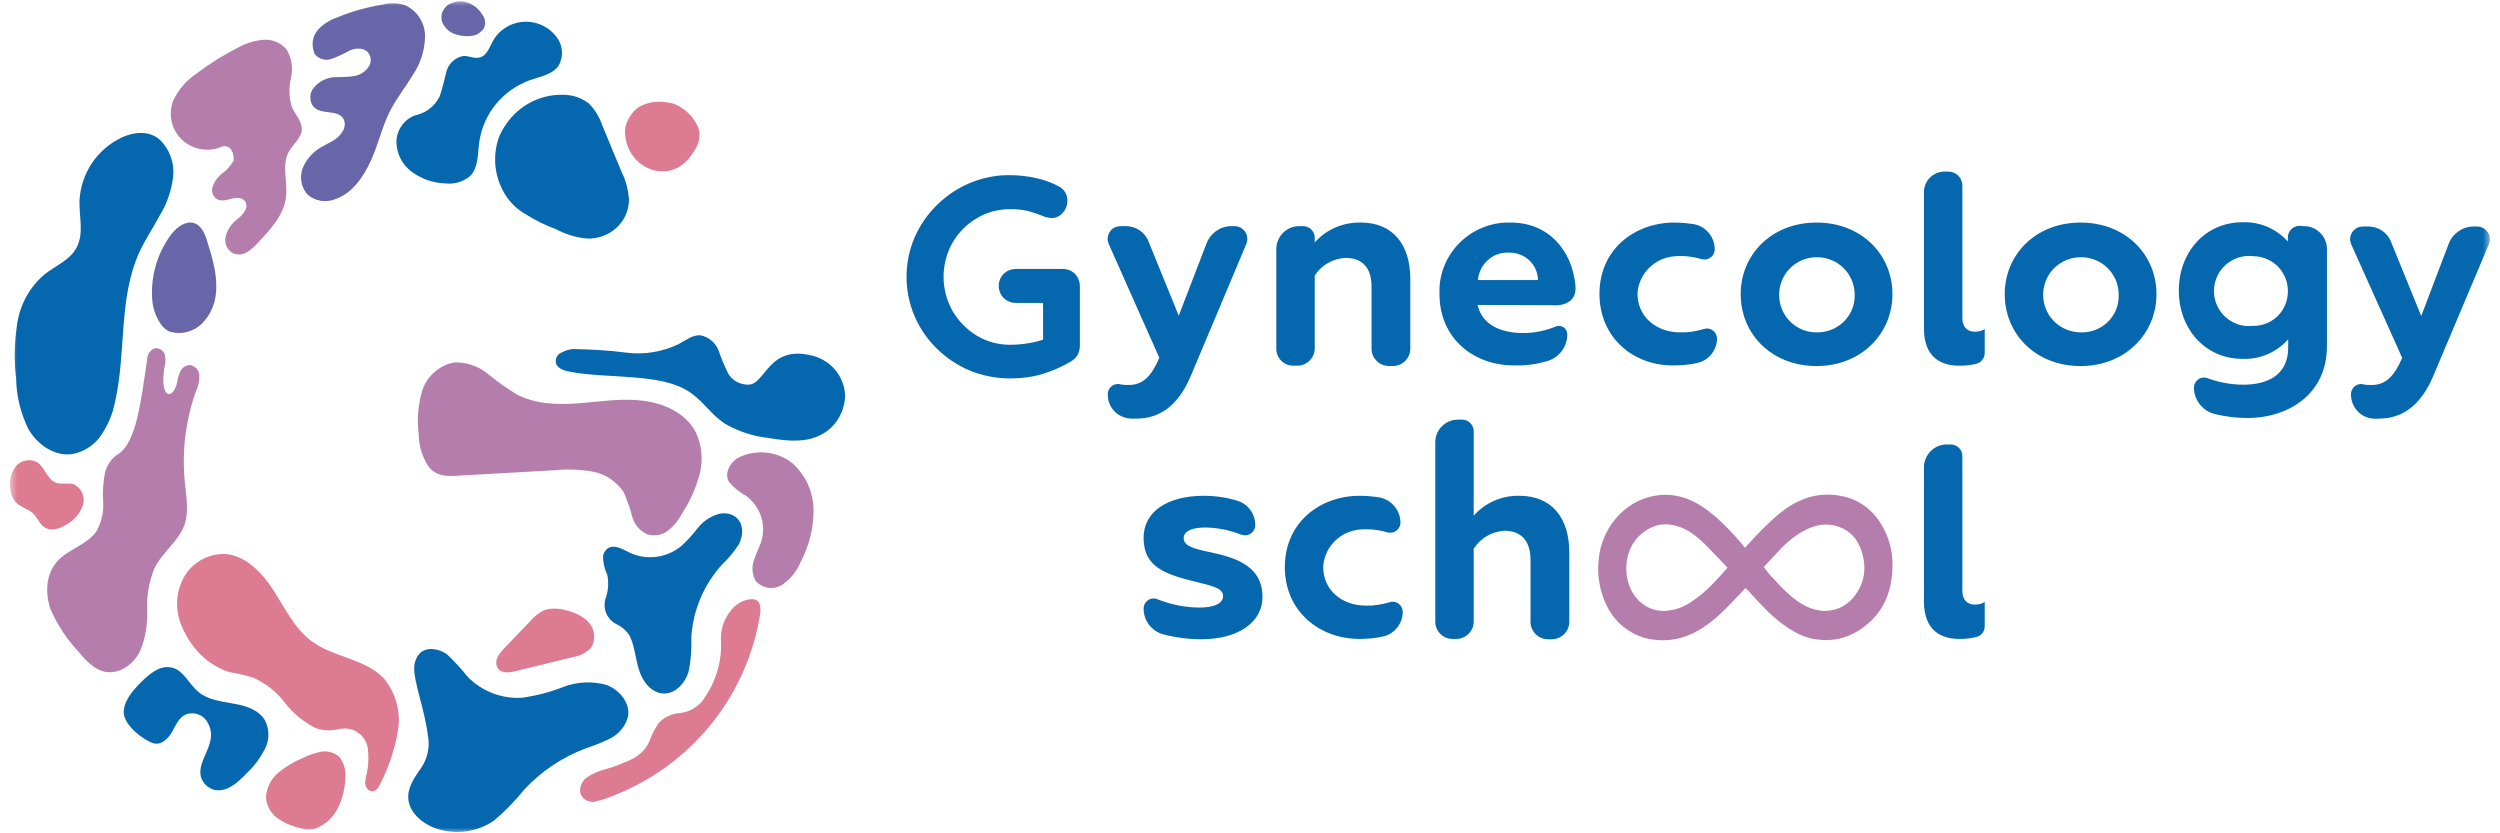 <svg width="216" height="72" viewBox="0 0 216 72" fill="none" xmlns="http://www.w3.org/2000/svg">
<mask id="mask0_1_2757" style="mask-type:luminance" maskUnits="userSpaceOnUse" x="0" y="0" width="216" height="72">
<path d="M215.265 0H0.734V72H215.265V0Z" fill="white"/>
</mask>
<g mask="url(#mask0_1_2757)">
<path d="M54.001 11.182C53.973 12.057 54.228 12.904 54.767 13.582C55.307 14.259 56.101 14.711 56.981 14.796C57.861 14.88 58.712 14.542 59.308 13.92C59.705 13.469 60.982 12.085 60.187 10.73C59.875 10.109 59.364 9.6 58.769 9.233C58.4 9.008 58.002 8.866 57.577 8.838C56.754 8.697 55.903 8.838 55.165 9.262C54.54 9.742 54.115 10.419 54.001 11.182Z" fill="#DC7B91"/>
<path d="M39.131 2.881C39.613 3.078 40.152 3.163 40.691 3.107C41.145 3.078 41.543 2.824 41.798 2.457C41.997 2.062 41.94 1.582 41.656 1.243C41.287 0.622 40.635 0.198 39.925 0.114C39.528 0.085 39.131 0.198 38.79 0.368C38.62 0.453 38.478 0.622 38.365 0.791C38.109 1.13 38.081 1.554 38.223 1.949C38.393 2.344 38.733 2.683 39.131 2.881Z" fill="#6965A9"/>
<path d="M43.843 17.112C42.764 15.588 42.481 13.639 43.105 11.861C43.275 11.465 43.474 11.07 43.729 10.731C44.836 9.093 46.709 8.133 48.667 8.19C49.462 8.19 50.199 8.444 50.824 8.896C51.391 9.432 51.788 10.11 52.044 10.844C52.611 12.199 53.151 13.555 53.718 14.882C54.087 15.616 54.286 16.435 54.342 17.253C54.342 18.185 53.945 19.061 53.264 19.682C52.583 20.303 51.675 20.642 50.739 20.613C49.774 20.529 48.866 20.246 48.014 19.795C47.106 19.456 46.226 19.032 45.404 18.496C44.779 18.157 44.269 17.677 43.843 17.112Z" fill="#0567AE"/>
<path d="M35.955 9.94C34.962 10.251 34.281 11.182 34.252 12.227C34.252 13.244 34.734 14.232 35.586 14.853C36.409 15.446 37.402 15.813 38.423 15.841C39.19 15.954 39.984 15.728 40.608 15.22C41.346 14.486 41.261 13.328 41.403 12.312C41.744 9.827 43.446 7.766 45.801 6.919C46.681 6.608 47.731 6.439 48.242 5.705C48.724 4.886 48.639 3.841 48.015 3.107C46.88 1.695 44.837 1.47 43.418 2.571C43.077 2.825 42.794 3.164 42.595 3.531C42.283 4.095 42.056 4.83 41.431 4.971C40.977 5.084 40.523 4.83 40.069 4.83C39.331 4.943 38.736 5.507 38.565 6.213C38.395 6.919 38.225 7.625 37.998 8.303C37.6 9.121 36.863 9.743 35.955 9.94Z" fill="#0567AE"/>
<path d="M27.043 4.18C27.071 4.349 27.128 4.491 27.185 4.66C27.525 5.112 28.15 5.281 28.66 5.083C29.2 4.886 29.739 4.632 30.25 4.349C30.874 4.095 31.64 4.123 31.924 4.745C32.066 5.027 32.066 5.366 31.924 5.648C31.64 6.156 31.101 6.523 30.533 6.58C30.079 6.665 29.597 6.636 29.114 6.665C28.291 6.636 27.497 7.032 27.015 7.709C26.759 8.105 26.759 8.613 26.958 9.036C27.582 10.081 29.2 9.319 29.71 10.335C29.852 10.674 29.796 11.041 29.597 11.352C29.2 12.057 28.49 12.283 27.866 12.65C27.128 13.046 26.532 13.667 26.192 14.429C25.851 15.22 25.993 16.152 26.561 16.801C27.242 17.394 28.178 17.535 29.001 17.197C30.448 16.688 31.413 15.276 32.066 13.836C32.718 12.396 33.03 10.843 33.768 9.46C34.307 8.443 35.045 7.512 35.641 6.523C36.294 5.563 36.691 4.406 36.719 3.248C36.776 2.062 36.095 0.961 35.017 0.453C34.393 0.255 33.712 0.227 33.059 0.396C31.697 0.622 30.363 0.989 29.086 1.526C28.49 1.723 27.923 2.091 27.497 2.542C27.1 2.994 26.929 3.587 27.043 4.18Z" fill="#6965A9"/>
<path d="M20.034 13.045C19.893 12.707 19.495 12.537 19.155 12.678C17.566 13.356 15.721 12.65 15.012 11.069C14.7 10.335 14.671 9.488 14.955 8.725C15.409 7.737 16.119 6.918 17.027 6.325C18.133 5.478 19.325 4.744 20.545 4.123C21.198 3.756 21.907 3.53 22.674 3.445C23.468 3.361 24.263 3.671 24.773 4.292C25.199 5.027 25.341 5.902 25.142 6.721C24.944 7.539 24.972 8.387 25.199 9.205C25.483 9.883 26.107 10.476 26.079 11.21C26.022 11.944 25.313 12.452 24.944 13.13C24.32 14.259 24.859 15.671 24.717 16.97C24.547 18.551 23.383 19.822 22.276 20.98C22.021 21.29 21.709 21.544 21.368 21.77C21.028 21.996 20.602 22.052 20.205 21.911C19.637 21.657 19.354 21.036 19.495 20.443C19.637 19.85 20.006 19.314 20.488 18.947C20.801 18.721 21.056 18.438 21.226 18.099C21.311 17.902 21.311 17.676 21.226 17.478C20.999 17.026 20.432 17.055 20.006 17.168C19.581 17.281 18.985 17.478 18.587 17.083C18.389 16.885 18.275 16.575 18.332 16.292C18.474 15.728 18.814 15.248 19.268 14.937C19.637 14.655 19.949 14.288 20.176 13.893C20.205 13.582 20.176 13.3 20.034 13.045Z" fill="#B47DAB"/>
<path d="M10.499 11.889C11.577 11.381 12.883 11.268 13.791 12.058C14.67 12.905 15.096 14.091 14.954 15.305C14.812 16.491 14.415 17.621 13.791 18.637C13.223 19.682 12.57 20.67 12.06 21.743C10.215 25.752 10.925 30.439 9.931 34.76C9.733 35.804 9.307 36.764 8.711 37.639C8.115 38.515 7.151 39.108 6.101 39.249C4.597 39.39 3.178 38.345 2.44 37.047C1.787 35.691 1.418 34.223 1.39 32.698C1.191 31.089 1.248 29.451 1.503 27.87C1.759 26.261 2.582 24.793 3.83 23.72C4.795 22.957 6.044 22.477 6.611 21.404C7.264 20.19 6.838 18.75 6.867 17.367C6.98 14.995 8.371 12.905 10.499 11.889Z" fill="#0567AE"/>
<path d="M13.166 26.063C12.968 23.974 13.564 21.856 14.841 20.19C15.295 19.625 16.004 19.089 16.714 19.258C17.423 19.456 17.735 20.247 17.934 20.952C18.388 22.421 18.842 23.945 18.643 25.47C18.53 26.43 18.104 27.305 17.423 27.983C16.714 28.661 15.72 28.915 14.784 28.689C13.876 28.463 13.252 26.995 13.166 26.063Z" fill="#6965A9"/>
<path d="M10.274 39.192C11.778 38.147 12.176 34.731 12.715 31.032C12.715 30.637 12.97 30.27 13.339 30.1C13.736 30.016 14.134 30.27 14.247 30.665C14.332 31.06 14.304 31.456 14.191 31.823C13.793 34.533 14.985 34.59 15.325 32.952C15.354 32.641 15.467 32.331 15.609 32.02C15.78 31.738 16.092 31.54 16.432 31.54C16.886 31.625 17.227 32.02 17.227 32.472C17.227 32.924 17.142 33.376 16.943 33.771C16.035 36.312 15.694 39.023 15.978 41.733C16.092 42.919 16.319 44.133 15.978 45.234C15.496 46.731 14.049 47.663 13.339 49.103C12.885 50.232 12.658 51.474 12.715 52.689C12.771 53.903 12.573 55.145 12.091 56.274C11.551 57.376 10.36 58.251 9.139 58.053C8.146 57.884 7.408 57.065 6.784 56.303C5.762 55.23 4.968 53.987 4.372 52.66C3.89 51.277 3.946 49.611 4.94 48.51C5.933 47.409 7.55 47.07 8.345 45.884C8.77 45.121 8.969 44.246 8.912 43.371C8.856 42.496 8.912 41.62 9.083 40.773C9.281 40.096 9.707 39.531 10.274 39.192Z" fill="#B47DAB"/>
<path d="M0.88 42.071C0.795 41.421 0.993 40.744 1.419 40.236C1.873 39.755 2.582 39.614 3.178 39.925C3.888 40.348 4.058 41.421 4.824 41.704C5.278 41.873 5.817 41.704 6.3 41.816C7.009 42.099 7.378 42.861 7.179 43.595C6.952 44.301 6.47 44.894 5.846 45.261C5.221 45.657 4.427 45.967 3.831 45.544C3.405 45.261 3.207 44.697 2.866 44.358C2.1 43.708 0.993 43.793 0.88 42.071Z" fill="#DC7B91"/>
<path d="M39.33 41.112C38.28 41.168 37.542 41.027 36.974 40.237C36.464 39.418 36.18 38.486 36.18 37.526C36.01 36.255 36.123 34.956 36.492 33.714C36.918 32.472 37.968 31.54 39.273 31.314C40.295 31.286 41.316 31.625 42.111 32.274C42.905 32.924 43.728 33.517 44.608 34.053C46.225 34.928 48.183 34.985 50.028 34.844C51.872 34.702 53.689 34.392 55.533 34.618C57.378 34.844 59.251 35.691 60.102 37.328C60.641 38.429 60.754 39.7 60.471 40.886C60.159 42.072 59.676 43.201 59.023 44.218C58.711 44.811 58.314 45.347 57.803 45.771C57.292 46.222 56.583 46.364 55.93 46.166C55.249 45.855 54.767 45.262 54.597 44.556C54.426 43.851 54.171 43.173 53.887 42.524C53.263 41.592 52.298 40.942 51.191 40.745C50.085 40.547 48.978 40.519 47.871 40.632L39.33 41.112Z" fill="#B47DAB"/>
<path d="M31.783 64.688C31.641 63.587 30.62 62.796 29.485 62.965C29.428 62.965 29.343 62.993 29.286 62.993C28.605 63.163 27.924 63.135 27.271 62.909C26.221 62.372 25.313 61.638 24.604 60.706C23.894 59.775 22.958 59.041 21.908 58.56C21.284 58.363 20.659 58.222 20.035 58.109C18.985 57.883 16.857 56.895 15.665 54.015C15.126 52.688 15.183 51.191 15.864 49.921C16.545 48.65 17.907 47.859 19.354 47.859C21.199 47.944 22.646 49.469 23.639 51.022C24.632 52.575 25.483 54.353 26.959 55.426C28.803 56.782 31.443 56.895 33.089 58.532C34.167 59.775 34.649 61.441 34.394 63.078C34.11 64.744 33.571 66.382 32.776 67.878C32.72 68.019 32.606 68.16 32.493 68.245C32.01 68.584 31.613 68.16 31.556 67.737C31.556 67.426 31.584 67.116 31.698 66.805C31.84 66.099 31.868 65.393 31.783 64.688Z" fill="#DC7B91"/>
<path d="M24.205 70.842C23.467 70.419 23.013 69.685 22.984 68.838C23.041 68.019 23.438 67.257 24.091 66.72C24.715 66.212 25.425 65.788 26.191 65.478C26.702 65.224 27.241 65.054 27.78 64.941C28.348 64.857 28.915 65.026 29.341 65.421C29.767 65.986 29.937 66.72 29.823 67.426C29.767 68.301 29.54 69.148 29.142 69.911C28.745 70.701 28.035 71.294 27.212 71.605C26.39 71.831 24.914 71.322 24.205 70.842Z" fill="#DC7B91"/>
<path d="M13.224 64.207C12.288 63.896 10.784 62.654 10.699 61.666C10.614 60.678 11.408 59.718 12.174 58.955C12.941 58.193 13.849 57.431 14.87 57.685C15.892 57.939 16.346 59.153 17.169 59.802C17.991 60.48 19.098 60.593 20.148 60.79C21.198 60.96 22.305 61.299 22.872 62.202C23.298 62.993 23.298 63.953 22.872 64.743C22.447 65.534 21.936 66.24 21.283 66.833C20.545 67.624 19.581 68.471 18.531 68.245C17.963 68.103 17.538 67.68 17.367 67.144C17.084 66.099 17.935 65.111 18.162 64.037C18.332 63.416 18.19 62.739 17.793 62.202C17.396 61.694 16.686 61.496 16.062 61.722C15.438 62.005 15.182 62.682 14.842 63.275C14.501 63.868 13.849 64.433 13.224 64.207Z" fill="#0567AE"/>
<path d="M36.977 63.588C36.721 61.442 35.756 58.901 35.785 57.743C35.785 57.263 35.955 56.783 36.295 56.416C36.92 55.851 37.97 56.049 38.651 56.557C39.275 57.15 39.843 57.771 40.382 58.449C41.602 59.719 43.333 60.397 45.093 60.284C46.313 60.115 47.533 59.804 48.668 59.352C49.831 58.901 51.137 58.844 52.329 59.155C53.492 59.55 54.485 60.736 54.258 61.922C54.06 62.712 53.52 63.362 52.811 63.757C52.102 64.124 51.364 64.406 50.597 64.66C48.583 65.423 46.767 66.637 45.319 68.19C44.525 69.178 43.645 70.082 42.68 70.9C41.12 71.974 39.105 72.171 37.374 71.465C36.267 70.985 35.245 70.025 35.274 68.811C35.274 67.879 35.898 67.061 36.438 66.27C36.948 65.479 37.147 64.519 36.977 63.588Z" fill="#0567AE"/>
<path d="M50.852 53.761C51.419 54.383 51.504 55.286 51.05 55.992C50.624 56.416 50.057 56.698 49.461 56.783L44.495 57.997C44.013 58.11 43.417 58.194 43.076 57.827C42.849 57.545 42.821 57.178 42.963 56.839C43.105 56.529 43.332 56.246 43.587 55.992L45.8 53.677C46.113 53.31 46.481 52.999 46.907 52.773C48.042 52.237 50.17 52.943 50.852 53.761Z" fill="#DC7B91"/>
<path d="M53.263 53.931C52.44 53.507 52.043 52.576 52.327 51.7C52.554 51.051 52.611 50.345 52.469 49.667C52.242 49.159 52.1 48.623 52.1 48.086C52.128 47.804 52.27 47.578 52.469 47.409C53.036 46.985 53.774 47.437 54.398 47.747C55.845 48.425 57.548 48.227 58.825 47.211C59.336 46.759 59.79 46.251 60.215 45.714C60.669 45.093 61.322 44.642 62.06 44.416C62.486 44.303 62.94 44.331 63.337 44.529C64.273 45.008 64.273 46.166 63.848 47.013C63.422 47.663 62.94 48.256 62.372 48.792C60.812 50.514 59.875 52.717 59.733 55.032C59.761 56.049 59.705 57.065 59.478 58.082C59.166 59.07 58.314 59.973 57.293 59.917C56.271 59.86 55.533 58.9 55.221 57.912C54.909 56.952 54.852 55.907 54.426 54.976C54.143 54.496 53.745 54.157 53.263 53.931Z" fill="#0567AE"/>
<path d="M65.636 52.208C65.409 51.389 63.877 51.813 63.196 52.688C62.6 53.394 62.26 54.298 62.288 55.23V55.286C62.401 57.093 61.862 58.9 60.812 60.368V60.397C60.33 61.074 59.564 61.526 58.712 61.611C58.003 61.667 57.35 61.978 56.896 62.486C56.584 62.966 56.3 63.474 56.13 64.011C55.818 64.717 55.251 65.281 54.541 65.62C53.803 65.959 53.065 66.241 52.299 66.467C51.703 66.608 51.136 66.862 50.625 67.23C50.057 67.71 49.859 68.698 50.625 69.121C50.824 69.234 51.022 69.291 51.249 69.291C51.959 69.15 52.668 68.895 53.321 68.613C59.933 65.902 64.615 59.973 65.693 52.942C65.722 52.66 65.693 52.406 65.636 52.208Z" fill="#DC7B91"/>
<path d="M63.818 39.531C63.052 39.955 62.541 40.915 62.995 41.649C63.421 42.157 63.932 42.553 64.499 42.863C65.634 43.738 66.174 45.178 65.833 46.59C65.663 47.211 65.35 47.748 65.152 48.369C64.925 48.962 64.982 49.639 65.294 50.204C65.89 50.854 66.855 50.995 67.592 50.515C68.302 50.035 68.841 49.357 69.153 48.595C69.891 47.211 70.288 45.687 70.288 44.134C70.288 42.553 69.635 41.056 68.444 40.011C67.138 38.967 65.322 38.797 63.818 39.531Z" fill="#B47DAB"/>
<path d="M64.645 33.235C66.177 33.235 66.347 29.706 70.263 30.75C71.824 31.174 72.931 32.529 73.016 34.11C73.016 35.72 72.023 37.188 70.519 37.752C69.213 38.261 67.766 38.063 66.376 37.837C65.07 37.696 63.793 37.272 62.658 36.623C61.381 35.776 60.871 34.788 59.679 33.941C58.231 32.924 56.217 32.727 54.457 32.585C52.698 32.444 50.91 32.444 49.179 32.105C48.697 32.021 48.101 31.795 48.016 31.315C47.987 30.948 48.158 30.609 48.498 30.468C48.81 30.298 49.151 30.186 49.52 30.157C51.052 30.186 52.613 30.27 54.117 30.468C55.649 30.666 57.21 30.411 58.629 29.734C59.253 29.395 59.849 28.915 60.53 28.971C61.239 29.113 61.835 29.621 62.091 30.298C62.318 30.976 62.602 31.625 62.914 32.275C63.283 32.896 63.935 33.235 64.645 33.235Z" fill="#0567AE"/>
<path d="M199.034 19.541C200.112 19.513 201.02 20.389 201.048 21.462V21.49V29.904C201.048 34.196 197.529 36.116 194.21 36.116C193.244 36.116 192.308 36.003 191.372 35.777C190.322 35.523 189.556 34.563 189.556 33.49C189.556 33.01 189.953 32.615 190.435 32.615C190.55 32.615 190.633 32.643 190.719 32.671C191.712 33.038 192.762 33.236 193.841 33.236C195.685 33.236 197.7 32.558 197.7 30.045V29.311C196.706 30.44 195.259 31.062 193.756 31.005C190.492 31.005 188.25 28.379 188.25 25.104C188.25 21.829 190.492 19.203 193.756 19.203C195.259 19.146 196.678 19.767 197.672 20.869V20.502C197.672 19.965 198.126 19.513 198.665 19.513L199.034 19.541ZM197.672 25.189V25.132C197.672 23.523 196.395 22.196 194.777 22.139H194.749C193.074 21.913 191.541 23.071 191.315 24.737C191.087 26.403 192.251 27.927 193.926 28.153C194.21 28.182 194.465 28.182 194.749 28.153H194.777C196.395 28.125 197.672 26.798 197.672 25.189Z" fill="#0567AE"/>
<path d="M95.713 34.108V34.052C95.713 33.572 96.11 33.177 96.593 33.177C96.65 33.177 96.706 33.177 96.791 33.205C97.047 33.261 97.274 33.261 97.529 33.261C98.749 33.261 99.487 32.499 100.168 30.918L95.798 21.092C95.543 20.527 95.798 19.878 96.366 19.624C96.508 19.567 96.678 19.539 96.82 19.539H97.274C98.125 19.539 98.92 20.047 99.232 20.866L101.843 27.276L104.255 21.007C104.595 20.132 105.446 19.539 106.383 19.539H106.667C107.291 19.539 107.773 20.047 107.773 20.64C107.773 20.781 107.745 20.923 107.688 21.064L102.864 32.527C101.843 34.899 100.339 36.17 98.154 36.17H97.728C96.564 36.113 95.713 35.21 95.713 34.108Z" fill="#0567AE"/>
<path d="M203.122 34.11V34.053C203.122 33.573 203.519 33.178 204.001 33.178C204.058 33.178 204.115 33.178 204.171 33.206C204.427 33.263 204.655 33.263 204.909 33.263C206.13 33.263 206.868 32.5 207.548 30.919L203.15 21.121C202.894 20.557 203.15 19.907 203.717 19.653C203.86 19.597 204.03 19.568 204.171 19.568H204.625C205.478 19.568 206.271 20.077 206.584 20.895L209.194 27.305L211.578 21.037C211.918 20.161 212.77 19.568 213.734 19.568H214.019C214.642 19.568 215.126 20.077 215.126 20.67C215.126 20.811 215.096 20.952 215.04 21.093L210.216 32.528C209.194 34.9 207.69 36.171 205.505 36.171H205.079C203.973 36.114 203.15 35.211 203.122 34.11Z" fill="#0567AE"/>
<path d="M110.272 30.128V21.517C110.272 20.444 111.152 19.54 112.23 19.54H112.599C113.139 19.54 113.593 19.992 113.593 20.528V20.952C114.586 19.822 116.033 19.201 117.565 19.229C120.346 19.229 121.85 21.121 121.85 24.114V30.128C121.85 30.947 121.169 31.625 120.346 31.625H120.006C119.183 31.625 118.502 30.947 118.502 30.128V24.764C118.502 22.731 117.282 22.279 116.26 22.279C115.182 22.335 114.16 22.9 113.593 23.804V30.1C113.593 30.919 112.911 31.596 112.089 31.596H111.748C110.925 31.596 110.272 30.947 110.272 30.128Z" fill="#0567AE"/>
<path d="M124.372 25.414C124.23 22.139 126.812 19.372 130.104 19.23C130.246 19.23 130.388 19.23 130.53 19.23C133.821 19.23 135.836 21.659 136.12 24.68C136.29 26.402 134.502 26.374 134.502 26.374L127.664 26.346C128.032 28.012 129.593 28.774 131.608 28.774C132.573 28.774 133.538 28.576 134.417 28.209C134.786 28.068 135.212 28.237 135.354 28.605C135.382 28.689 135.41 28.774 135.41 28.859C135.439 29.903 134.758 30.835 133.765 31.174C132.828 31.456 131.892 31.598 130.927 31.569C127.351 31.626 124.372 29.254 124.372 25.414ZM132.885 24.2C132.856 22.873 131.778 21.828 130.444 21.828C130.416 21.828 130.416 21.828 130.388 21.828C128.997 21.743 127.805 22.816 127.692 24.2H132.885Z" fill="#0567AE"/>
<path d="M138.193 25.386C138.193 21.517 141.258 19.23 144.663 19.23C145.231 19.23 145.798 19.287 146.366 19.372C147.416 19.569 148.153 20.501 148.153 21.546C148.153 22.026 147.756 22.421 147.274 22.421C147.189 22.421 147.104 22.393 147.019 22.393C146.281 22.167 145.486 22.082 144.721 22.139C143.018 22.252 141.655 23.55 141.485 25.244C141.4 27.334 143.103 28.717 145.145 28.717C145.827 28.746 146.507 28.633 147.189 28.435C147.643 28.266 148.153 28.52 148.296 28.972C148.324 29.056 148.353 29.141 148.353 29.226C148.353 30.214 147.671 31.117 146.706 31.343C146.025 31.513 145.316 31.569 144.606 31.569C141.258 31.626 138.193 29.282 138.193 25.386Z" fill="#0567AE"/>
<path d="M150.397 25.414C150.397 21.997 153.064 19.23 156.952 19.23C160.839 19.23 163.507 21.997 163.507 25.414C163.507 28.83 160.811 31.626 156.952 31.626C153.092 31.626 150.397 28.887 150.397 25.414ZM160.244 25.414C160.216 23.607 158.739 22.195 156.923 22.223C155.107 22.252 153.689 23.72 153.717 25.527C153.745 27.306 155.192 28.746 156.98 28.717C158.739 28.746 160.216 27.362 160.244 25.612C160.244 25.555 160.244 25.499 160.244 25.414Z" fill="#0567AE"/>
<path d="M166.229 28.377V16.603C166.229 15.615 167.024 14.824 168.018 14.824H168.329C169.01 14.824 169.549 15.361 169.549 16.038V27.474C169.549 28.321 170.032 28.659 170.627 28.659C170.911 28.659 171.224 28.603 171.48 28.433V30.495C171.48 30.918 171.196 31.314 170.77 31.427C170.316 31.54 169.834 31.596 169.35 31.596C167.762 31.624 166.229 30.918 166.229 28.377Z" fill="#0567AE"/>
<path d="M173.209 25.414C173.209 21.997 175.876 19.23 179.764 19.23C183.652 19.23 186.319 21.997 186.319 25.414C186.319 28.83 183.623 31.626 179.764 31.626C175.905 31.626 173.209 28.887 173.209 25.414ZM183.055 25.414C183.027 23.607 181.552 22.195 179.736 22.223C177.92 22.252 176.5 23.72 176.528 25.527C176.558 27.306 178.005 28.717 179.792 28.717C181.552 28.774 183.027 27.39 183.055 25.64C183.055 25.555 183.055 25.499 183.055 25.414Z" fill="#0567AE"/>
<path d="M87.284 32.697C86.092 32.697 84.901 32.471 83.794 32.02C81.666 31.116 79.935 29.45 79.026 27.332C78.09 25.159 78.09 22.674 79.026 20.5C79.963 18.382 81.666 16.716 83.794 15.812C84.901 15.361 86.092 15.107 87.284 15.135C88.022 15.135 88.788 15.22 89.526 15.389C90.207 15.53 90.888 15.784 91.512 16.123C91.739 16.236 91.938 16.434 92.052 16.66C92.165 16.857 92.222 17.111 92.222 17.337C92.222 17.733 92.08 18.1 91.825 18.382C91.569 18.693 91.2 18.862 90.831 18.834C90.689 18.834 90.548 18.805 90.434 18.777C90.292 18.749 90.15 18.693 90.037 18.636C89.611 18.467 89.186 18.325 88.731 18.213C88.249 18.1 87.767 18.071 87.284 18.071C86.263 18.071 85.241 18.325 84.39 18.862C83.51 19.37 82.801 20.104 82.29 20.98C81.268 22.815 81.268 25.017 82.29 26.852C82.801 27.728 83.51 28.462 84.39 28.998C85.269 29.535 86.263 29.789 87.284 29.789C87.823 29.789 88.363 29.733 88.902 29.648C89.384 29.563 89.895 29.45 90.349 29.253L90.122 29.987V25.808L90.548 26.175H87.795C87.398 26.175 87.029 26.034 86.717 25.751C86.149 25.159 86.149 24.227 86.717 23.662C87.001 23.38 87.398 23.238 87.795 23.238H91.825C92.222 23.238 92.591 23.38 92.874 23.662C93.158 23.944 93.3 24.34 93.3 24.735V29.902C93.3 30.184 93.215 30.467 93.073 30.721C92.931 30.919 92.761 31.088 92.534 31.229C91.768 31.681 90.945 32.048 90.094 32.302C89.186 32.584 88.249 32.697 87.284 32.697Z" fill="#0567AE"/>
<path d="M111.01 48.991C111.01 45.123 114.074 42.836 117.48 42.836C118.047 42.836 118.615 42.892 119.182 42.977C120.232 43.175 120.999 44.106 120.999 45.151C120.999 45.631 120.601 46.027 120.119 46.027C120.034 46.027 119.949 45.998 119.863 45.998C119.126 45.772 118.331 45.688 117.565 45.744C115.862 45.857 114.5 47.156 114.33 48.85C114.245 50.94 115.919 52.323 117.991 52.323C118.672 52.351 119.353 52.238 120.034 52.041C120.488 51.871 120.999 52.125 121.14 52.577C121.169 52.662 121.197 52.775 121.197 52.859C121.197 53.848 120.516 54.751 119.551 54.977C118.87 55.147 118.161 55.203 117.451 55.203C114.074 55.203 111.01 52.888 111.01 48.991Z" fill="#0567AE"/>
<path d="M166.229 51.955V40.379C166.229 39.306 167.11 38.402 168.187 38.402H168.557C169.095 38.402 169.549 38.854 169.549 39.391V51.052C169.549 51.899 170.032 52.238 170.627 52.238C170.911 52.238 171.224 52.181 171.48 52.012V54.101C171.48 54.553 171.196 54.92 170.77 55.033C170.316 55.146 169.862 55.202 169.38 55.202C167.762 55.231 166.229 54.525 166.229 51.955Z" fill="#0567AE"/>
<path d="M98.807 52.577C98.807 52.097 99.204 51.702 99.686 51.702C99.8 51.702 99.913 51.73 100.027 51.786C101.19 52.238 102.411 52.492 103.631 52.492C104.936 52.492 105.674 52.125 105.674 51.504C105.674 50.685 104.369 50.572 102.638 50.092C100.112 49.443 98.807 48.624 98.807 46.45C98.807 44.276 100.765 42.836 104.028 42.836C104.993 42.836 105.958 42.977 106.894 43.26C107.831 43.542 108.455 44.389 108.455 45.377C108.455 45.857 108.058 46.252 107.575 46.252C107.462 46.252 107.348 46.224 107.235 46.196C106.27 45.801 105.22 45.603 104.17 45.575C102.865 45.575 102.269 45.942 102.269 46.507C102.269 47.353 103.716 47.495 105.22 47.862C107.632 48.426 109.079 49.443 109.079 51.589C109.079 53.735 107.008 55.231 103.801 55.231C102.694 55.231 101.588 55.09 100.509 54.808C99.488 54.525 98.807 53.622 98.807 52.577Z" fill="#0567AE"/>
<path d="M124.008 53.705V38.204C124.008 37.131 124.888 36.256 125.966 36.256H126.335C126.874 36.256 127.328 36.708 127.328 37.244V44.557C128.321 43.428 129.768 42.806 131.272 42.835C134.053 42.835 135.586 44.726 135.586 47.719V53.733C135.586 54.552 134.905 55.23 134.082 55.23H133.741C132.918 55.23 132.237 54.552 132.237 53.733V48.369C132.237 46.336 131.017 45.856 129.995 45.856C128.917 45.912 127.924 46.477 127.328 47.409V53.705C127.328 54.524 126.647 55.202 125.824 55.202H125.484C124.689 55.202 124.008 54.552 124.008 53.705Z" fill="#0567AE"/>
<path d="M150.819 50.798C150.224 51.42 149.685 52.013 149.088 52.605C148.295 53.396 147.443 54.102 146.479 54.61C145.513 55.118 144.52 55.344 143.471 55.316C142.59 55.288 141.739 55.09 140.973 54.639C139.838 53.989 139.043 53.029 138.561 51.73C138.135 50.601 137.993 49.443 138.135 48.257C138.391 45.744 140.122 43.627 142.363 42.977C144.123 42.469 145.741 42.836 147.272 43.909C148.21 44.558 149.003 45.349 149.798 46.196C150.139 46.563 150.45 46.93 150.763 47.325C151.132 46.93 151.473 46.563 151.785 46.224C152.635 45.349 153.488 44.502 154.481 43.824C155.673 43.034 156.977 42.638 158.367 42.751C160.411 42.921 161.972 43.965 162.908 45.998C163.362 46.987 163.562 48.059 163.504 49.161C163.419 51.617 162.369 53.424 160.411 54.582C159.361 55.203 158.254 55.401 157.063 55.26C155.928 55.147 154.935 54.61 153.997 53.904C152.891 53.086 151.955 52.041 151.019 50.996C150.962 50.996 150.876 50.911 150.819 50.798ZM152.381 48.991C152.693 49.387 152.976 49.754 153.289 50.064C153.912 50.742 154.537 51.391 155.246 51.9C155.928 52.38 156.636 52.718 157.459 52.775C158.736 52.831 159.787 52.267 160.497 51.109C161.177 50.008 161.234 48.822 160.837 47.608C160.497 46.563 159.844 45.857 158.879 45.519C157.8 45.123 156.751 45.349 155.758 45.914C155.076 46.281 154.481 46.789 153.912 47.354C153.402 47.918 152.863 48.483 152.381 48.991ZM149.259 49.048C148.578 48.342 147.897 47.608 147.216 46.93C146.534 46.281 145.797 45.716 144.917 45.462C144.094 45.208 143.3 45.236 142.505 45.66C141.058 46.422 140.349 47.947 140.547 49.669C140.661 50.516 140.973 51.25 141.54 51.843C142.449 52.747 143.499 52.944 144.662 52.662C145.428 52.493 146.08 52.069 146.705 51.589C147.641 50.883 148.436 49.98 149.259 49.048Z" fill="#B47DAB"/>
</g>
</svg>
